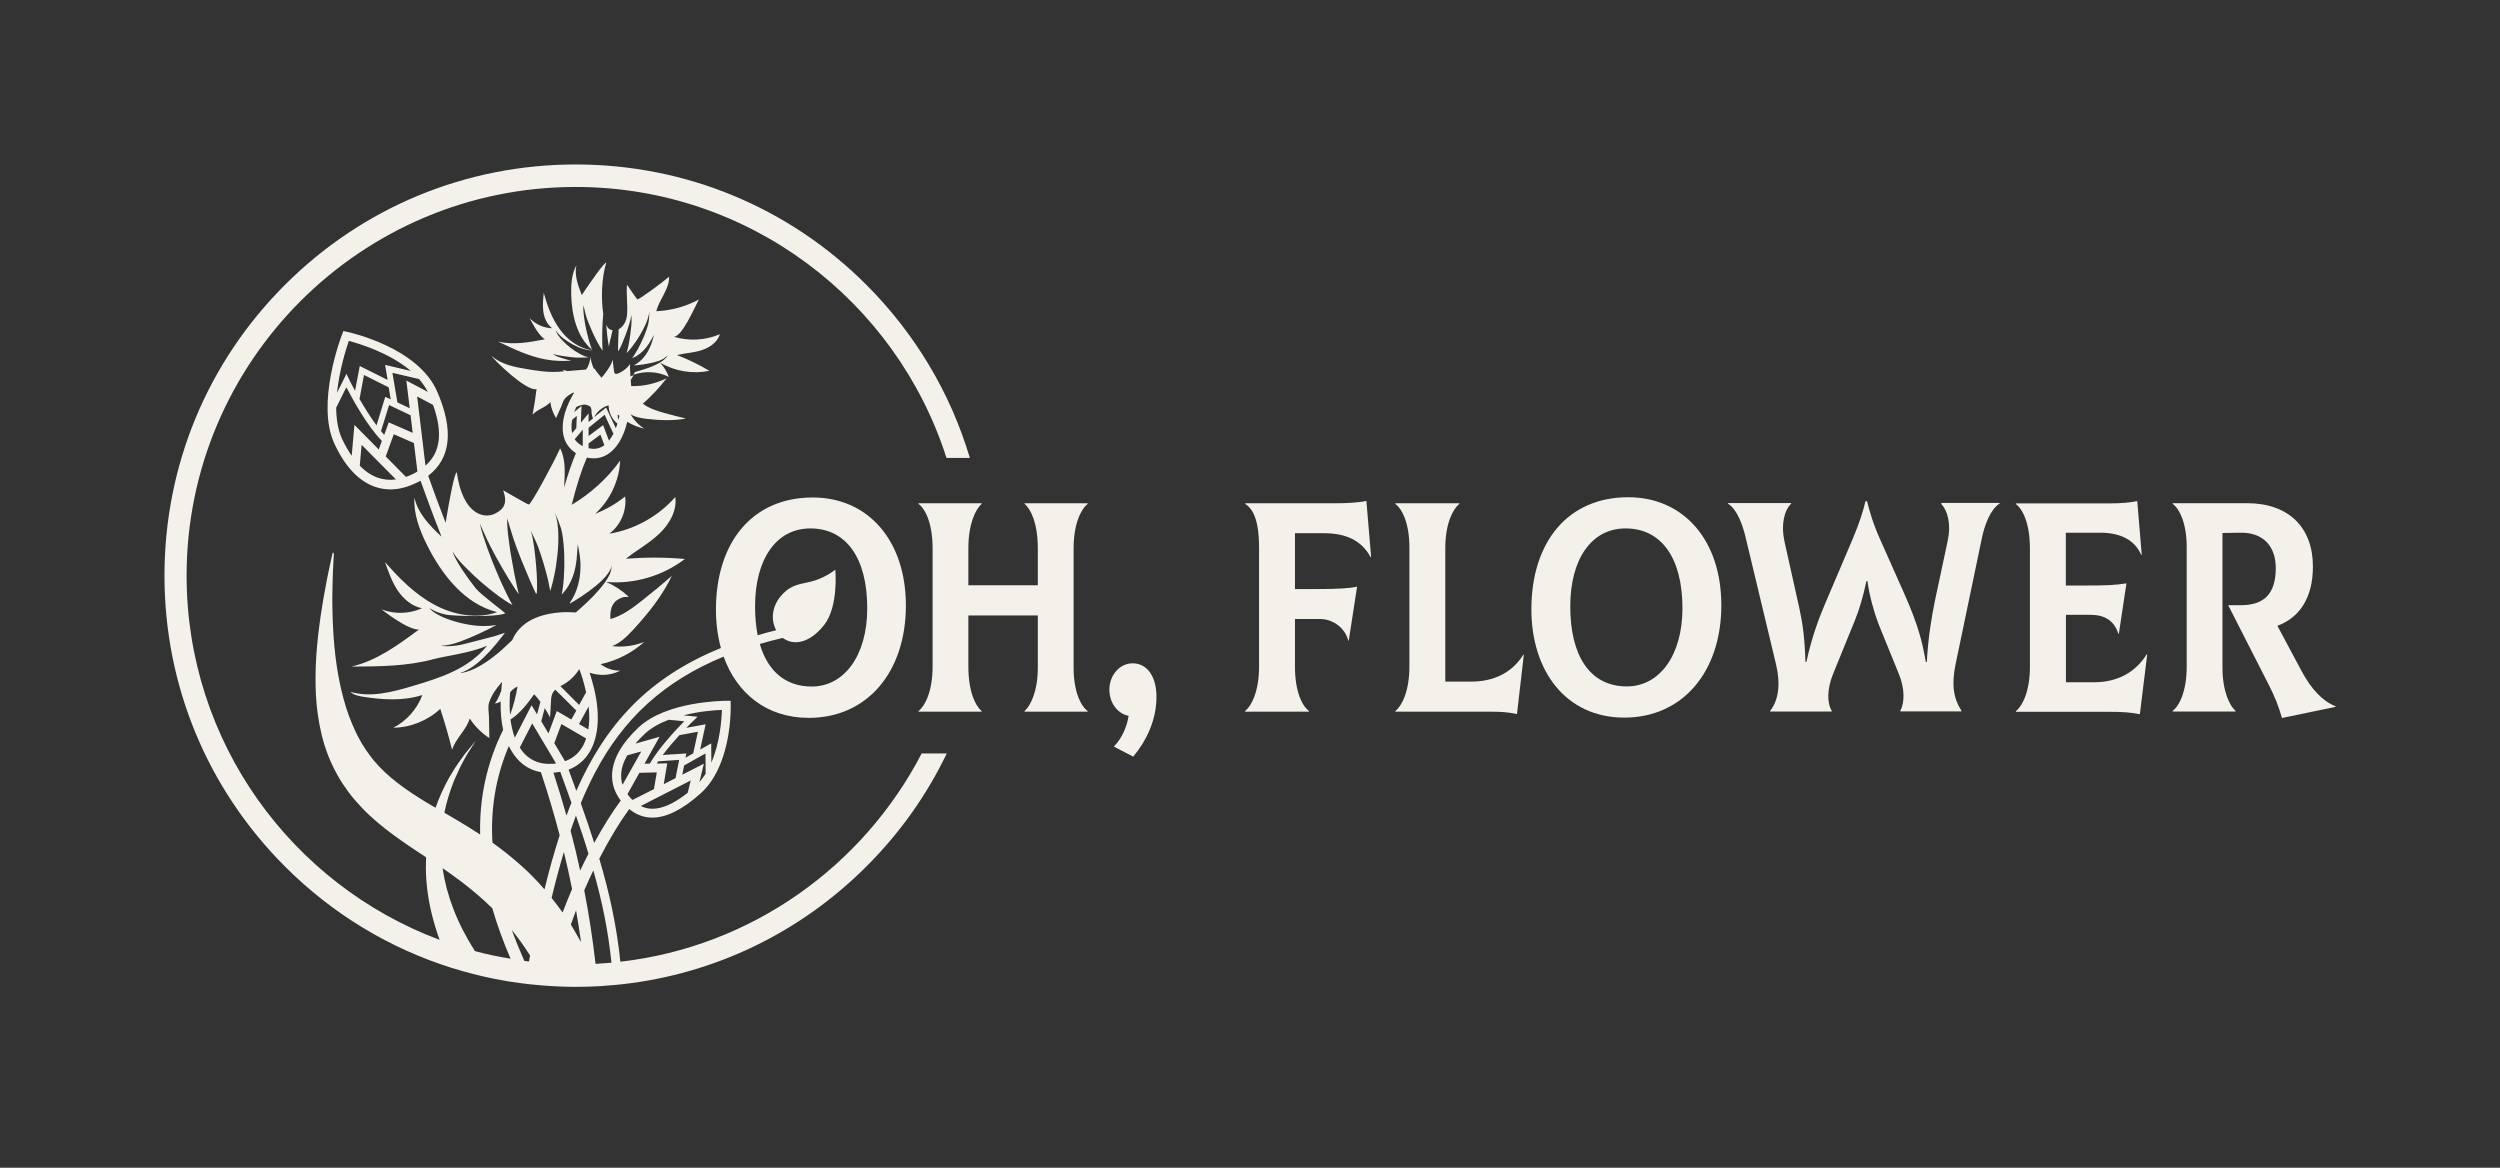 <svg width="152" height="71" viewBox="0 0 152 71" fill="none" xmlns="http://www.w3.org/2000/svg">
<rect x="0" y="0" width="152" height="71" fill="#333333" stroke="none"/>
<path d="M37.72 58.472C37.494 56.345 37.086 54.395 36.436 52.207C37.056 51.001 37.698 49.957 38.257 49.189C38.68 49.535 39.148 49.711 39.661 49.711C40.523 49.711 41.505 49.22 42.6 48.237C44.329 46.686 44.428 43.669 44.428 43.001C44.428 42.931 44.428 42.885 44.428 42.87L44.42 42.609H44.156C44.012 42.609 40.538 42.624 38.831 44.221C37.788 45.204 37.244 46.172 37.214 47.101C37.199 47.669 37.373 48.191 37.743 48.675C37.244 49.343 36.685 50.226 36.127 51.247C35.885 50.479 35.613 49.681 35.311 48.836C35.575 48.199 35.855 47.592 36.157 47.016C37.902 43.676 40.394 41.404 43.997 39.922C44.798 42.156 46.61 43.646 49.178 43.646C52.713 43.646 55.078 40.874 55.078 36.812C55.078 32.896 52.812 30.247 49.413 30.247C45.749 30.247 43.529 32.965 43.529 37.065C43.529 37.895 43.635 38.678 43.831 39.4C39.405 41.196 36.814 44.053 35.039 48.084C34.888 47.669 34.737 47.239 34.571 46.794C35.039 46.617 35.417 46.325 35.711 45.926C36.376 45.012 36.527 43.584 36.127 41.887C36.036 41.519 35.945 41.189 35.847 40.897C36.451 41.112 37.146 41.073 37.713 40.774C37.282 40.789 36.859 40.643 36.519 40.382C37.501 40.167 38.423 39.699 39.178 39.023C38.559 39.277 37.879 39.361 37.214 39.284C37.728 39.092 38.136 38.678 38.513 38.271C39.42 37.288 40.266 36.228 40.847 35.015C40.273 35.514 39.692 35.998 39.095 36.467C38.491 36.95 37.856 37.426 37.116 37.641C37.048 36.674 37.509 36.42 37.932 36.298C38.03 36.29 38.136 36.29 38.234 36.29C38.211 36.275 38.189 36.252 38.173 36.236C37.788 35.883 37.343 35.591 36.859 35.384C38.551 35.53 40.281 35.023 41.64 33.986C40.447 33.879 39.246 33.879 38.053 33.971C38.71 33.449 39.458 33.042 40.077 32.459C40.689 31.883 41.172 31.061 41.059 30.216C40.024 31.399 38.574 32.197 37.041 32.451C37.735 31.944 38.121 31.038 38.007 30.186C37.456 30.631 36.837 30.984 36.187 31.238C37.086 30.424 37.652 29.226 37.705 28.005C36.92 29.096 35.907 30.009 34.759 30.693C35.054 29.518 35.364 28.55 35.681 27.821C35.817 27.852 35.953 27.867 36.089 27.867C36.361 27.867 36.617 27.806 36.852 27.675C37.448 27.353 37.902 26.639 38.136 25.648C38.461 25.84 38.808 25.978 39.17 26.063C38.823 25.84 38.536 25.533 38.332 25.18C38.612 25.364 38.959 25.418 39.291 25.464C40.092 25.556 40.908 25.594 41.708 25.448C41.263 25.341 40.817 25.226 40.371 25.103C39.918 24.972 39.458 24.834 39.087 24.542C39.616 24.082 40.1 23.56 40.53 22.999C39.865 23.329 39.118 23.491 38.377 23.475C38.377 23.475 38.362 23.314 38.347 23.099C38.415 22.999 38.476 22.899 38.529 22.815C38.468 22.838 38.408 22.853 38.347 22.884L38.332 22.892C38.309 22.584 38.294 22.254 38.309 22.139C38.128 22.385 37.879 22.584 37.599 22.7C37.524 22.73 37.418 22.753 37.365 22.692C37.335 22.661 37.267 22.101 37.26 21.863C37.176 22.208 36.776 22.738 36.572 22.968C36.353 22.715 36.187 22.492 36.157 22.416C36.149 22.416 36.134 22.423 36.104 22.423C35.998 22.17 35.907 21.893 35.915 21.694C35.87 21.962 35.794 22.27 35.628 22.469C35.288 22.5 34.85 22.538 34.503 22.561C34.374 22.531 34.269 22.5 34.216 22.477C34.246 22.508 34.269 22.546 34.299 22.577C34.216 22.584 34.14 22.592 34.08 22.592C34.004 22.608 33.944 22.615 33.906 22.608C33.906 22.608 33.929 22.608 33.966 22.6C33.853 22.608 33.74 22.615 33.627 22.615C33.105 22.615 32.584 22.531 32.071 22.446C31.293 22.323 30.469 22.162 29.88 21.632C29.941 21.794 32.01 23.836 32.622 23.652C32.562 24.174 32.478 24.696 32.38 25.21C32.682 24.88 33.166 24.78 33.46 24.45C33.506 24.796 33.627 25.126 33.808 25.418C33.913 25.18 34.019 24.942 34.125 24.711C34.2 24.542 34.238 24.35 34.359 24.22C34.495 24.082 34.654 23.966 34.843 23.874C34.865 23.874 34.888 23.874 34.91 23.874C34.873 23.944 34.827 24.013 34.782 24.089C34.246 25.057 34.08 25.971 34.314 26.669C34.442 27.038 34.684 27.337 35.016 27.552C34.775 28.12 34.533 28.819 34.299 29.641C34.337 28.811 34.419 27.982 34.057 27.26C33.559 28.335 32.282 30.677 32.154 30.677C32.086 30.677 31.051 30.071 30.59 29.81C30.945 30.762 30.447 31.046 30.092 31.23C29.434 31.56 28.135 31.299 27.773 28.719C27.629 28.712 27.312 30.454 27.093 31.783C26.708 30.8 26.307 29.702 26.035 28.927C27.41 27.875 27.599 26.163 26.587 23.821C25.424 21.118 21.269 20.212 21.096 20.174L20.877 20.128L20.794 20.342C20.726 20.511 19.207 24.535 20.325 26.961C20.967 28.358 21.798 29.241 22.788 29.595C23.097 29.702 23.415 29.756 23.739 29.756C24.268 29.756 24.812 29.61 25.378 29.326C25.446 29.295 25.507 29.257 25.567 29.226C25.869 30.078 26.39 31.483 26.844 32.627C26.126 31.959 25.409 31.215 25.197 30.255C25.137 31.245 25.507 32.213 25.945 33.103C26.859 34.946 28.256 36.728 30.227 37.219C28.981 37.657 27.569 37.388 26.406 36.766C25.242 36.136 24.283 35.177 23.407 34.171C23.618 34.77 23.83 35.376 24.177 35.898C24.532 36.42 25.046 36.866 25.658 36.981C24.895 37.327 23.989 37.357 23.203 37.05C23.248 37.089 24.759 38.294 25.469 38.279C24.2 39.215 22.893 40.183 21.36 40.528C23.052 40.521 24.759 40.513 26.39 40.068C27.01 39.899 28.672 39.691 29.616 39.254C29.608 39.269 29.593 39.284 29.585 39.292C29.042 39.968 28.317 40.467 27.539 40.835C26.761 41.204 25.937 41.457 25.114 41.703C23.875 42.072 22.546 42.432 21.307 42.064C21.511 42.264 21.806 42.317 22.078 42.363C23.279 42.548 24.525 42.632 25.68 42.256C25.363 43.108 24.721 43.837 23.913 44.245C24.955 44.237 25.998 43.815 26.768 43.1C27.04 43.922 27.282 44.751 27.486 45.588C27.705 44.889 28.354 44.39 28.558 43.684C28.868 44.16 29.276 44.567 29.752 44.874C29.744 44.444 29.737 44.022 29.729 43.592C29.721 43.292 29.646 42.978 29.744 42.694C29.895 42.256 30.175 41.841 30.53 41.457C30.507 41.626 30.492 41.803 30.477 41.995C30.333 42.379 30.182 42.701 30.069 42.77C30.212 42.763 30.333 42.717 30.439 42.647C30.424 43.277 30.477 43.861 30.59 44.375C29.601 46.379 29.14 48.49 29.193 50.74C28.732 50.441 28.271 50.149 27.811 49.88L27.017 49.412C27.153 48.744 27.357 48.091 27.614 47.446L27.894 46.824C27.939 46.717 27.992 46.617 28.045 46.517L28.203 46.218L28.369 45.918C28.422 45.819 28.49 45.726 28.551 45.627L28.921 45.043L28.483 45.573C28.415 45.665 28.332 45.749 28.264 45.842L28.06 46.126L27.856 46.41C27.788 46.502 27.72 46.602 27.659 46.702L27.297 47.3C26.98 47.876 26.7 48.483 26.481 49.112C26.277 48.99 26.073 48.867 25.869 48.752C24.638 47.999 23.543 47.224 22.704 46.21L22.553 46.018L22.478 45.918L22.41 45.819L22.266 45.619L22.131 45.411C22.032 45.273 21.957 45.127 21.874 44.982C21.791 44.836 21.715 44.682 21.64 44.529C21.345 43.914 21.096 43.254 20.907 42.555C20.718 41.864 20.567 41.142 20.461 40.405C20.355 39.668 20.288 38.916 20.25 38.163C20.235 37.787 20.212 37.403 20.212 37.027L20.204 36.459L20.212 35.891C20.212 35.507 20.235 35.13 20.242 34.747C20.25 34.555 20.257 34.363 20.272 34.171L20.288 33.887L20.295 33.741V33.672C20.295 33.649 20.295 33.626 20.265 33.595C20.227 33.61 20.22 33.633 20.212 33.656L20.197 33.725L20.167 33.864L20.106 34.148C20.068 34.332 20.023 34.524 19.985 34.708C19.91 35.084 19.827 35.461 19.766 35.837L19.661 36.405L19.57 36.973C19.502 37.357 19.457 37.741 19.404 38.125C19.306 38.893 19.23 39.676 19.2 40.467C19.17 41.258 19.177 42.056 19.253 42.862C19.336 43.669 19.479 44.49 19.729 45.296C19.978 46.103 20.348 46.893 20.816 47.623C21.058 47.984 21.307 48.337 21.594 48.659C21.874 48.982 22.168 49.297 22.478 49.581C23.09 50.157 23.747 50.648 24.389 51.101C24.706 51.324 25.031 51.546 25.348 51.754L25.907 52.122C25.899 52.337 25.899 52.552 25.892 52.767C25.899 53.735 26.035 54.71 26.27 55.647C26.398 56.153 26.549 56.652 26.73 57.144C17.75 53.788 11.345 45.127 11.345 35C11.345 21.97 21.957 11.367 35.001 11.367C45.545 11.367 54.504 18.3 57.547 27.844H58.968C57.797 23.913 55.659 20.304 52.676 17.317C47.955 12.595 41.678 10 35.001 10C28.324 10 22.047 12.603 17.327 17.317C12.598 22.039 10 28.32 10 35C10 41.68 12.606 47.961 17.327 52.683C20.212 55.57 23.679 57.658 27.463 58.848C28.332 59.117 29.215 59.347 30.114 59.524C30.643 59.631 31.179 59.716 31.723 59.785C32.002 59.823 32.282 59.854 32.569 59.877C32.705 59.892 32.841 59.9 32.984 59.916C33.657 59.969 34.329 60 35.009 60C35.522 60 36.028 59.985 36.534 59.954C36.791 59.939 37.048 59.916 37.312 59.892C37.494 59.877 37.667 59.862 37.849 59.839C43.453 59.209 48.635 56.721 52.683 52.675C54.715 50.648 56.354 48.329 57.563 45.811H56.037C52.487 52.652 45.704 57.558 37.72 58.472ZM38.355 48.536C38.279 48.452 38.211 48.375 38.151 48.283L38.876 46.986L39.933 46.962L39.76 47.976L38.461 48.636C38.423 48.606 38.385 48.575 38.355 48.536ZM41.814 48.199C40.44 49.289 39.556 49.304 38.959 49.005L41.995 47.454L41.814 48.199ZM40.296 45.903C40.613 45.481 40.983 45.051 41.308 44.697L42.434 44.49L42.147 45.803L41.678 46.072L41.731 45.811L40.296 45.903ZM41.293 46.202L41.074 47.308L40.356 47.677L40.568 46.41L39.933 46.425C39.964 46.379 39.994 46.333 40.024 46.287L41.293 46.202ZM42.524 47.554L42.796 46.433L41.482 47.101L41.595 46.54L42.894 45.811L42.902 47.047C42.781 47.224 42.66 47.392 42.524 47.554ZM43.891 43.162C43.876 43.738 43.778 45.135 43.249 46.371L43.242 45.197L42.569 45.573L42.902 44.037L41.731 44.252C41.965 44.006 42.124 43.853 42.131 43.853L42.411 43.577L41.557 43.492C42.524 43.246 43.446 43.177 43.891 43.162ZM39.208 44.613C39.601 44.245 40.115 43.968 40.658 43.761L41.603 43.853C41.097 44.367 40.032 45.504 39.51 46.425L39.186 46.433L40.1 44.797L38.634 45.212C38.8 45.02 38.989 44.813 39.208 44.613ZM38.136 45.926L38.989 45.688L37.849 47.715C37.788 47.523 37.758 47.316 37.766 47.116C37.773 46.732 37.902 46.333 38.136 45.926ZM45.908 36.866C45.908 34.025 47.177 32.128 49.269 32.128C51.429 32.128 52.728 33.894 52.728 36.981C52.728 39.899 51.301 41.741 49.352 41.741C47.736 41.741 46.671 40.782 46.195 39.154C46.648 39.023 47.117 38.893 47.592 38.785C48.257 39.277 49.224 39.108 50.1 38.01C50.999 36.881 50.787 34.639 50.787 34.639C50.787 34.639 50.281 35.054 49.549 35.292C48.952 35.491 48.325 35.453 47.751 35.96C46.89 36.712 46.845 37.68 47.192 38.317C46.807 38.409 46.429 38.517 46.067 38.624C45.961 38.087 45.908 37.503 45.908 36.866ZM26.013 23.828L24.706 23.137L24.91 24.819L24.162 24.466L23.86 22.669L25.477 23.045C25.688 23.291 25.869 23.552 26.013 23.828ZM23.656 24.627L24.963 25.249L25.091 26.316L23.634 25.679L23.362 26.439C23.294 26.37 23.233 26.293 23.165 26.209L23.656 24.627ZM22.893 25.863C22.516 25.356 22.153 24.765 21.858 24.258L22.131 22.799L23.634 23.552L23.754 24.281L23.422 24.128L22.893 25.863ZM21.209 20.726C21.843 20.895 23.686 21.448 24.978 22.554L23.415 22.185L23.566 23.099L21.874 22.254L21.587 23.759C21.36 23.352 21.224 23.068 21.224 23.061L21.066 22.73L20.491 23.882C20.627 22.523 21.035 21.233 21.209 20.726ZM21.383 27.713C21.179 27.414 20.982 27.076 20.801 26.692C20.544 26.139 20.446 25.471 20.439 24.788L21.058 23.544C21.421 24.243 22.327 25.909 23.218 26.807L23.029 27.329L21.549 25.832L21.383 27.713ZM22.961 29.042C22.576 28.904 22.206 28.658 21.874 28.312L21.987 27.046L24.072 29.149C23.686 29.203 23.316 29.165 22.961 29.042ZM25.137 28.804C24.986 28.881 24.834 28.942 24.683 28.996L23.452 27.752L23.943 26.401L25.167 26.938L25.378 28.666C25.295 28.719 25.22 28.765 25.137 28.804ZM25.363 24.105L26.33 24.619C26.934 26.308 26.783 27.506 25.869 28.312L25.363 24.105ZM35.779 51.907C35.613 52.237 35.439 52.575 35.273 52.928C35.099 52.115 34.903 51.308 34.691 50.502C34.797 50.195 34.903 49.888 35.016 49.588C35.303 50.402 35.56 51.17 35.779 51.907ZM35.182 57.029C35.077 56.852 34.978 56.668 34.873 56.491C34.82 56.399 34.759 56.307 34.707 56.215C34.812 55.923 34.918 55.631 35.024 55.347C35.13 55.977 35.235 56.614 35.326 57.267C35.273 57.197 35.228 57.113 35.182 57.029ZM33.536 54.595C33.77 53.62 34.019 52.69 34.284 51.8C34.465 52.544 34.631 53.297 34.782 54.049C34.586 54.518 34.389 54.994 34.208 55.478C33.989 55.178 33.77 54.886 33.536 54.595ZM34.744 48.805C34.639 49.059 34.54 49.327 34.442 49.588C34.2 48.736 33.936 47.868 33.649 46.978C33.793 46.97 33.929 46.947 34.065 46.924C34.306 47.584 34.533 48.206 34.744 48.805ZM32.478 42.21C32.614 42.356 32.735 42.509 32.856 42.67L32.652 43.431L32.32 42.878L31.3 44.851C31.179 44.521 31.089 44.145 31.036 43.745C31.632 43.369 32.071 42.778 32.478 42.21ZM31.013 43.469C30.983 43.085 30.975 42.678 31.006 42.24C31.006 42.187 31.013 42.133 31.021 42.079C31.149 41.941 31.285 41.818 31.466 41.741C31.368 42.333 31.217 42.908 31.013 43.469ZM32.358 43.983L33.808 46.417C33.725 46.433 33.634 46.44 33.543 46.44C32.879 46.479 32.327 46.272 31.904 45.842C31.791 45.726 31.693 45.596 31.602 45.45L32.358 43.983ZM35.039 43.2L34.737 43.745L33.853 43.231L33.347 44.59L32.909 43.853L33.12 43.054C33.241 43.239 33.347 43.431 33.445 43.623C33.46 43.3 33.483 42.978 33.498 42.663C33.506 42.471 33.521 42.279 33.611 42.118C33.649 42.048 33.702 41.987 33.762 41.933L35.039 43.2ZM34.072 41.718C34.14 41.68 34.208 41.649 34.269 41.611C34.654 41.388 34.986 41.066 35.22 40.682C35.364 41.043 35.492 41.473 35.613 41.995C35.62 42.026 35.628 42.056 35.636 42.087L35.213 42.862L34.072 41.718ZM35.296 45.581C35.062 45.903 34.744 46.141 34.352 46.279L33.702 45.181L34.133 44.022L35.636 44.897C35.553 45.166 35.439 45.389 35.296 45.581ZM35.772 44.352L35.205 44.022L35.787 42.955C35.847 43.469 35.84 43.937 35.772 44.352ZM36.602 27.161C36.361 27.291 36.089 27.322 35.787 27.253V26.961L36.504 26.424L36.746 27.061C36.708 27.099 36.655 27.13 36.602 27.161ZM37.66 25.279C37.652 25.302 37.652 25.326 37.645 25.349C37.63 25.41 37.615 25.479 37.599 25.541C37.569 25.433 37.554 25.318 37.554 25.203C37.592 25.226 37.63 25.249 37.66 25.279ZM37.003 24.65C37.01 25.08 37.214 25.494 37.539 25.756C37.509 25.855 37.479 25.948 37.441 26.032L36.852 24.78L36.127 25.364C36.3 24.988 36.738 24.688 37.003 24.65ZM36.761 25.218L37.297 26.37C37.214 26.531 37.124 26.669 37.025 26.792L36.67 25.848L35.787 26.508V26.009L36.761 25.218ZM35.039 24.742C35.22 24.658 35.469 24.573 35.605 24.604C36.164 24.727 35.832 24.965 36.059 25.441L35.787 25.656V25.134L35.318 25.694L35.356 24.681L34.91 25.057C34.948 24.957 34.994 24.849 35.039 24.742ZM34.79 25.517L35.069 25.287L35.039 26.032L34.79 26.331C34.729 26.093 34.737 25.817 34.79 25.517ZM35.432 26.124V27.122C35.22 27.022 35.062 26.884 34.941 26.708L35.432 26.124ZM34.374 30.884C34.367 30.884 34.367 30.892 34.359 30.892C34.359 30.884 34.359 30.884 34.359 30.877L34.374 30.884ZM30.061 39.883C29.759 40.121 29.442 40.344 29.102 40.528C28.77 40.712 28.407 40.866 28.029 40.92L28.022 40.897C28.377 40.789 28.694 40.582 28.981 40.352C29.268 40.121 29.533 39.86 29.789 39.584C30.039 39.307 30.28 39.023 30.507 38.724C30.575 38.639 30.635 38.555 30.703 38.471C30.484 38.547 30.273 38.616 30.054 38.685C29.789 38.747 28.256 39.161 27.999 39.208C27.901 39.223 27.803 39.246 27.705 39.254C27.607 39.269 27.508 39.277 27.41 39.284C27.214 39.292 27.01 39.307 26.821 39.246V39.238C27.017 39.269 27.206 39.223 27.395 39.185C27.486 39.161 27.584 39.139 27.674 39.108C27.765 39.085 27.856 39.046 27.954 39.016C28.317 38.885 28.679 38.732 29.034 38.57C29.427 38.394 29.82 38.194 30.197 37.995C29.91 38.048 29.631 38.064 29.359 38.064C28.959 38.056 28.566 38.002 28.181 37.918C27.795 37.833 27.425 37.726 27.063 37.58C26.881 37.503 26.708 37.426 26.541 37.327C26.459 37.273 26.375 37.227 26.3 37.165C26.224 37.111 26.111 36.973 26.104 36.958C26.179 37.012 26.255 37.065 26.338 37.104C26.421 37.15 26.504 37.181 26.594 37.219C26.768 37.288 26.949 37.334 27.131 37.373C27.493 37.449 30.197 37.549 30.726 37.288C30.582 37.15 29.2 36.121 28.928 35.776C28.656 35.43 28.392 35.069 28.15 34.708C27.916 34.355 27.682 33.986 27.531 33.587L27.546 33.58C27.765 33.94 28.052 34.24 28.347 34.539C28.649 34.846 28.966 35.138 29.291 35.422C29.616 35.699 29.948 35.967 30.288 36.221C30.575 36.428 30.869 36.628 31.157 36.789C31.028 36.559 30.907 36.321 30.794 36.09C30.567 35.63 30.363 35.169 30.167 34.701C29.971 34.232 29.782 33.764 29.616 33.288C29.45 32.812 29.283 32.336 29.178 31.837C29.2 31.89 29.585 32.766 29.805 33.196C30.031 33.641 30.273 34.079 30.522 34.509C30.771 34.939 31.028 35.368 31.3 35.776C31.376 35.898 31.459 36.014 31.542 36.129C31.497 35.937 31.451 35.745 31.413 35.553C31.315 35.108 31.224 34.662 31.149 34.217C31.066 33.772 30.99 33.326 30.938 32.873C30.877 32.42 30.824 31.967 30.839 31.514C30.839 31.514 31.089 32.374 31.232 32.796C31.376 33.219 31.534 33.633 31.7 34.048C31.867 34.462 32.04 34.87 32.214 35.276C32.305 35.476 32.395 35.683 32.486 35.883C32.516 35.952 32.554 36.021 32.584 36.09C32.599 36.09 32.614 36.083 32.637 36.083C32.652 35.852 32.66 35.607 32.652 35.368C32.645 35.023 32.622 34.678 32.592 34.332C32.562 33.986 32.524 33.641 32.478 33.295C32.425 32.95 32.38 32.604 32.274 32.274C32.289 32.313 32.592 32.911 32.712 33.234C32.833 33.564 32.939 33.902 33.045 34.24C33.143 34.578 33.241 34.923 33.324 35.276C33.37 35.491 33.415 35.706 33.453 35.929C33.49 35.829 33.521 35.729 33.543 35.63C33.604 35.43 33.649 35.223 33.694 35.008C33.785 34.593 33.846 34.163 33.891 33.733C33.936 33.303 33.959 32.873 33.944 32.435C33.929 32.005 33.883 31.568 33.732 31.169C33.762 31.23 34.11 31.99 34.178 32.413C34.253 32.85 34.291 33.303 34.306 33.748C34.321 34.194 34.314 34.647 34.284 35.092C34.269 35.315 34.246 35.545 34.216 35.768C34.2 35.898 34.178 36.021 34.148 36.152C34.261 36.029 34.367 35.906 34.465 35.768C34.631 35.522 34.759 35.253 34.858 34.962C34.956 34.67 35.016 34.363 35.054 34.048C35.092 33.733 35.099 33.411 35.13 33.088C35.13 33.088 35.258 33.725 35.281 34.056C35.303 34.386 35.296 34.724 35.25 35.054C35.205 35.392 35.114 35.729 34.978 36.052C34.888 36.267 34.767 36.474 34.639 36.666C34.646 36.674 34.654 36.681 34.661 36.689C34.744 36.643 34.827 36.589 34.91 36.543C35.22 36.359 35.522 36.159 35.809 35.944C36.096 35.729 36.383 35.507 36.633 35.253C36.761 35.123 36.882 34.992 36.98 34.846C37.078 34.701 37.169 34.539 37.207 34.363C37.199 34.401 37.154 34.747 37.078 34.908C36.995 35.077 36.897 35.238 36.791 35.392C36.572 35.699 36.323 35.983 36.066 36.252C35.802 36.52 35.53 36.774 35.25 37.027C35.167 37.096 35.084 37.173 35.001 37.242C35.001 37.242 32.01 36.889 31.141 38.923C31.081 38.985 31.013 39.046 30.953 39.1C30.658 39.392 30.371 39.645 30.061 39.883ZM30.938 45.358C31.096 45.688 31.293 45.98 31.519 46.218C31.897 46.609 32.358 46.855 32.886 46.947C33.324 48.268 33.702 49.535 34.027 50.786C33.694 51.823 33.385 52.913 33.105 54.072C32.675 53.573 32.214 53.097 31.723 52.66C31.149 52.145 30.552 51.669 29.941 51.232C29.827 49.32 30.092 47.346 30.938 45.358ZM28.875 57.827C28.354 57.005 27.901 56.146 27.554 55.232C27.252 54.449 27.032 53.627 26.912 52.79C27.002 52.852 27.101 52.921 27.191 52.982C27.342 53.082 27.486 53.19 27.629 53.297C27.773 53.404 27.916 53.504 28.06 53.612C28.724 54.118 29.351 54.656 29.933 55.224C30.235 56.276 30.62 57.305 31.043 58.288C30.311 58.173 29.585 58.019 28.875 57.827ZM31.882 58.426C31.61 57.812 31.353 57.19 31.119 56.545C31.519 57.036 31.882 57.551 32.229 58.096C32.206 58.219 32.184 58.334 32.161 58.457C32.063 58.449 31.972 58.441 31.882 58.426ZM36.21 58.603C36.028 57.036 35.802 55.562 35.522 54.134C35.704 53.719 35.885 53.312 36.074 52.921C36.625 54.856 36.98 56.622 37.176 58.533C36.859 58.556 36.534 58.58 36.21 58.603Z" fill="#F3F1EA"/>
<path d="M36.973 20.803C36.988 20.888 37.003 20.972 37.018 21.064C37.041 20.949 37.071 20.826 37.093 20.711C37.139 20.504 37.192 20.296 37.245 20.081C37.184 20.074 37.131 20.051 37.071 20.02C36.995 19.982 36.92 19.882 36.859 19.736C36.867 19.79 36.867 19.843 36.874 19.889C36.89 20.197 36.927 20.504 36.973 20.803Z" fill="#F3F1EA"/>
<path d="M34.088 22.554C34.072 22.554 34.057 22.554 34.042 22.561C34.05 22.561 34.065 22.561 34.072 22.561C34.08 22.554 34.088 22.554 34.088 22.554Z" fill="#F3F1EA"/>
<path d="M35.371 17.939C35.145 17.356 34.91 16.734 35.046 16.127C34.759 16.657 34.714 17.287 34.729 17.893C34.759 19.129 35.062 20.465 35.99 21.264C35.953 21.164 35.915 21.056 35.885 20.957C35.802 20.696 35.734 20.435 35.673 20.174C35.613 19.913 35.56 19.644 35.522 19.375C35.484 19.106 35.447 18.837 35.477 18.569C35.477 18.569 35.59 19.083 35.673 19.337C35.764 19.582 35.862 19.828 35.968 20.074C36.074 20.312 36.187 20.55 36.308 20.78C36.413 20.972 36.519 21.156 36.64 21.325C36.625 21.164 36.625 21.003 36.617 20.841C36.61 20.527 36.617 20.22 36.625 19.913C36.633 19.628 36.655 19.352 36.678 19.076C36.542 18.208 36.565 16.933 36.859 15.974C36.761 15.905 35.779 17.325 35.371 17.939Z" fill="#F3F1EA"/>
<path d="M35.417 22.116C35.409 22.116 35.409 22.124 35.401 22.124C35.409 22.124 35.409 22.124 35.417 22.116C35.417 22.124 35.417 22.116 35.417 22.116Z" fill="#F3F1EA"/>
<path d="M34.042 20.028C33.558 19.375 33.279 18.592 33.06 17.809C33.022 18.193 32.984 18.584 33.037 18.968C33.098 19.352 33.264 19.728 33.574 19.959C33.06 19.943 32.561 19.721 32.206 19.344C32.206 19.344 32.735 20.435 33.135 20.627C32.199 20.811 31.232 20.987 30.295 20.772C31.224 21.218 32.169 21.671 33.181 21.855C33.694 21.947 34.223 21.97 34.737 21.924C34.578 21.893 34.427 21.855 34.276 21.809C34.215 21.794 33.989 21.717 33.928 21.694C33.815 21.648 33.702 21.602 33.611 21.517C33.709 21.586 34.759 21.732 35.001 21.74C35.265 21.747 35.53 21.74 35.787 21.732C35.613 21.686 35.454 21.625 35.311 21.548C35.092 21.433 34.888 21.302 34.699 21.156C34.51 21.01 34.336 20.849 34.17 20.673C34.087 20.581 34.012 20.496 33.944 20.396C33.913 20.35 33.876 20.296 33.853 20.243C33.823 20.189 33.808 20.135 33.785 20.081C33.785 20.081 33.853 20.174 33.891 20.22C33.921 20.266 33.966 20.304 34.004 20.35C34.08 20.435 34.17 20.504 34.261 20.581C34.442 20.719 34.631 20.841 34.835 20.949C35.031 21.056 35.235 21.149 35.447 21.21C35.628 21.264 35.817 21.302 35.99 21.302C35.99 21.302 35.99 21.302 35.99 21.294C35.213 21.187 34.51 20.673 34.042 20.028Z" fill="#F3F1EA"/>
<path d="M40.666 22.915C40.545 22.6 40.364 22.3 40.137 22.047C41.029 22.577 42.116 22.753 43.128 22.546C42.501 22.17 41.837 21.847 41.157 21.586C41.655 21.471 42.169 21.448 42.652 21.294C43.136 21.141 43.612 20.819 43.77 20.319C42.894 20.696 41.897 20.749 40.983 20.481C41.497 20.389 42.146 18.868 42.494 18.208C41.701 18.638 40.802 18.884 39.903 18.922C40.084 18.193 40.704 17.578 40.681 16.826C40.13 17.287 38.831 18.231 38.755 18.2C38.717 18.185 38.302 17.578 38.12 17.31C38.068 17.924 38.181 18.553 38.12 19.168C38.083 19.567 37.871 19.882 37.614 20.02C37.599 20.273 37.592 20.527 37.584 20.78C37.584 20.918 37.577 21.049 37.577 21.187C37.577 21.233 37.577 21.279 37.577 21.325C37.584 21.325 37.599 21.333 37.607 21.333C37.675 21.21 37.743 21.08 37.803 20.941C37.886 20.749 37.962 20.557 38.037 20.358C38.113 20.158 38.181 19.959 38.241 19.759C38.302 19.559 38.362 19.352 38.392 19.145C38.392 19.145 38.407 19.575 38.385 19.79C38.362 20.005 38.34 20.22 38.309 20.435C38.279 20.65 38.241 20.865 38.196 21.08C38.166 21.21 38.136 21.341 38.098 21.471C38.143 21.425 38.181 21.379 38.226 21.333C38.309 21.241 38.392 21.133 38.468 21.034C38.627 20.826 38.77 20.611 38.906 20.381C39.042 20.158 39.163 19.92 39.269 19.682C39.367 19.444 39.457 19.191 39.48 18.922C39.48 18.922 39.48 19.467 39.404 19.728C39.337 19.989 39.238 20.25 39.133 20.496C39.027 20.749 38.906 20.987 38.778 21.233C38.71 21.356 38.642 21.471 38.566 21.586C38.528 21.648 38.483 21.717 38.43 21.778C38.521 21.74 38.611 21.701 38.702 21.648C38.853 21.556 38.997 21.44 39.125 21.31C39.254 21.179 39.367 21.026 39.472 20.865C39.578 20.703 39.661 20.527 39.76 20.358C39.76 20.358 39.669 20.742 39.593 20.934C39.518 21.118 39.435 21.302 39.322 21.479C39.208 21.655 39.072 21.817 38.914 21.955C38.808 22.047 38.694 22.131 38.566 22.201C38.566 22.208 38.574 22.208 38.574 22.216C38.634 22.208 38.687 22.208 38.747 22.201C38.967 22.177 39.178 22.154 39.397 22.108C39.608 22.07 39.828 22.016 40.032 21.947C40.137 21.909 40.235 21.87 40.326 21.817C40.417 21.763 40.59 21.617 40.59 21.617C40.538 21.717 40.454 21.801 40.364 21.878C40.273 21.947 40.175 22.016 40.077 22.07C39.88 22.185 39.669 22.27 39.457 22.354C39.246 22.431 39.027 22.5 38.808 22.561C38.74 22.577 38.679 22.6 38.611 22.615C38.589 22.661 38.559 22.715 38.513 22.784C39.223 22.538 40.009 22.584 40.666 22.915Z" fill="#F3F1EA"/>
<path d="M36.021 21.294C36.006 21.287 35.998 21.271 35.983 21.264C35.983 21.271 35.99 21.279 35.99 21.294C36.006 21.287 36.013 21.294 36.021 21.294Z" fill="#F3F1EA"/>
<path d="M33.959 22.569C33.982 22.569 34.012 22.561 34.043 22.561C34.012 22.561 33.989 22.561 33.959 22.569Z" fill="#F3F1EA"/>
<path d="M62.291 30.631C62.669 30.938 63.099 31.814 63.099 33.326V35.584H58.877V33.334C58.877 31.837 59.323 30.946 59.685 30.639V30.6H55.848V30.639C56.264 30.946 56.702 31.821 56.702 33.334V40.536C56.702 42.033 56.241 42.924 55.848 43.231V43.269H59.685V43.231C59.307 42.924 58.877 42.048 58.877 40.536V37.419H63.099V40.605C63.099 42.026 62.654 42.924 62.291 43.231V43.269H66.128V43.231C65.713 42.924 65.275 42.048 65.275 40.605V33.334C65.275 31.837 65.735 30.946 66.128 30.639V30.6H62.291V30.631Z" fill="#F3F1EA"/>
<path d="M68.862 40.329C68.084 40.329 67.45 41.043 67.45 41.933C67.45 42.732 67.941 43.392 68.621 43.523C68.522 44.175 68.205 44.905 67.744 45.365V45.404L68.9 46.003C69.708 45.035 70.312 43.776 70.312 42.379C70.32 41.189 69.784 40.329 68.862 40.329Z" fill="#F3F1EA"/>
<path d="M81.03 30.6H75.713V30.639C76.159 30.931 76.551 31.552 76.551 33.334V40.536C76.551 42.033 76.091 42.924 75.698 43.231V43.269H79.588V43.231C79.172 42.924 78.734 42.048 78.734 40.536V37.634H80.245C81.038 37.634 81.77 38.163 81.975 38.947H82.005L82.511 35.668C82.035 35.776 81.272 35.814 80.132 35.814H78.734V32.42H80.509C81.748 32.42 82.76 32.804 83.334 33.879L83.364 33.864L83.077 30.455C82.556 30.562 81.982 30.6 81.03 30.6Z" fill="#F3F1EA"/>
<path d="M89.445 41.442H87.874V33.334C87.874 31.837 88.335 30.946 88.727 30.639V30.6H84.837V30.639C85.253 30.946 85.691 31.821 85.691 33.265V40.536C85.691 42.033 85.23 42.924 84.837 43.231V43.269H90.472C91.205 43.269 91.628 43.285 92.232 43.415L92.647 39.822L92.617 39.806C91.937 40.897 90.827 41.442 89.445 41.442Z" fill="#F3F1EA"/>
<path d="M98.992 30.232C95.329 30.232 93.108 32.95 93.108 37.05C93.108 40.789 95.2 43.63 98.758 43.63C102.293 43.63 104.657 40.858 104.657 36.797C104.657 32.873 102.391 30.232 98.992 30.232ZM98.916 41.734C96.65 41.734 95.472 39.853 95.472 36.866C95.472 34.025 96.741 32.128 98.833 32.128C100.993 32.128 102.293 33.894 102.293 36.981C102.293 39.891 100.865 41.734 98.916 41.734Z" fill="#F3F1EA"/>
<path d="M118.019 30.631C118.434 31.069 118.638 31.89 118.419 32.889L117.641 36.536C117.422 37.611 117.226 38.854 117.15 40.252H117.09C116.871 38.993 116.614 37.995 115.836 36.221L114.295 32.758C113.834 31.721 113.661 31.023 113.517 30.478H113.419C113.29 31.046 113.071 31.752 112.641 32.773L110.941 36.766C110.594 37.587 110.148 38.755 109.831 40.244H109.771C109.725 38.801 109.612 37.948 109.393 36.943L108.487 32.881C108.283 31.913 108.471 31.038 108.902 30.623V30.585H105.065V30.623C105.639 30.984 105.971 31.975 106.145 32.72L107.988 40.413C108.26 41.565 108.147 42.563 107.625 43.223V43.262H111.372V43.223C111.07 42.717 111.085 41.872 111.455 40.966L112.784 37.703C113.041 37.065 113.275 36.298 113.479 35.33H113.54C113.638 36.113 113.94 37.265 114.287 38.117L115.443 40.958C115.821 41.872 115.806 42.709 115.541 43.216V43.254H119.257V43.216C118.782 42.486 118.638 41.649 118.895 40.405L120.496 32.727C120.655 31.959 121.002 30.977 121.576 30.616V30.577H118.056L118.019 30.631Z" fill="#F3F1EA"/>
<path d="M127.339 41.48H125.609V37.38H127.067C127.958 37.38 128.525 37.71 128.797 38.532H128.827L129.288 35.468C128.57 35.576 128.132 35.599 126.81 35.599H125.602V32.389H127.694C128.933 32.389 129.801 32.842 130.187 33.741L130.217 33.725L129.945 30.462C129.597 30.554 128.895 30.608 128.261 30.608H122.565V30.646C122.981 30.954 123.419 31.829 123.419 33.342V40.544C123.419 42.041 122.958 42.931 122.565 43.239V43.277H128.17C129.107 43.277 129.522 43.315 130.104 43.423L130.549 39.799L130.519 39.783C129.839 40.881 128.729 41.48 127.339 41.48Z" fill="#F3F1EA"/>
<path d="M139.938 40.805L138.465 38.048C139.794 37.557 140.625 36.374 140.625 34.44C140.625 32.067 139.152 30.593 136.607 30.593H132.098V30.631C132.513 30.938 132.951 31.814 132.951 33.257V40.528C132.951 42.026 132.506 42.916 132.098 43.223V43.262H135.92V43.223C135.572 42.916 135.126 42.041 135.126 40.597V32.405L136.237 32.389C137.604 32.374 138.367 33.211 138.367 34.539C138.367 36.159 137.604 36.797 136.237 36.797H135.474L137.936 41.626C138.284 42.302 138.541 42.939 138.744 43.653L142 42.978V42.939C141.237 42.647 140.535 41.918 139.938 40.805Z" fill="#F3F1EA"/>
</svg>
